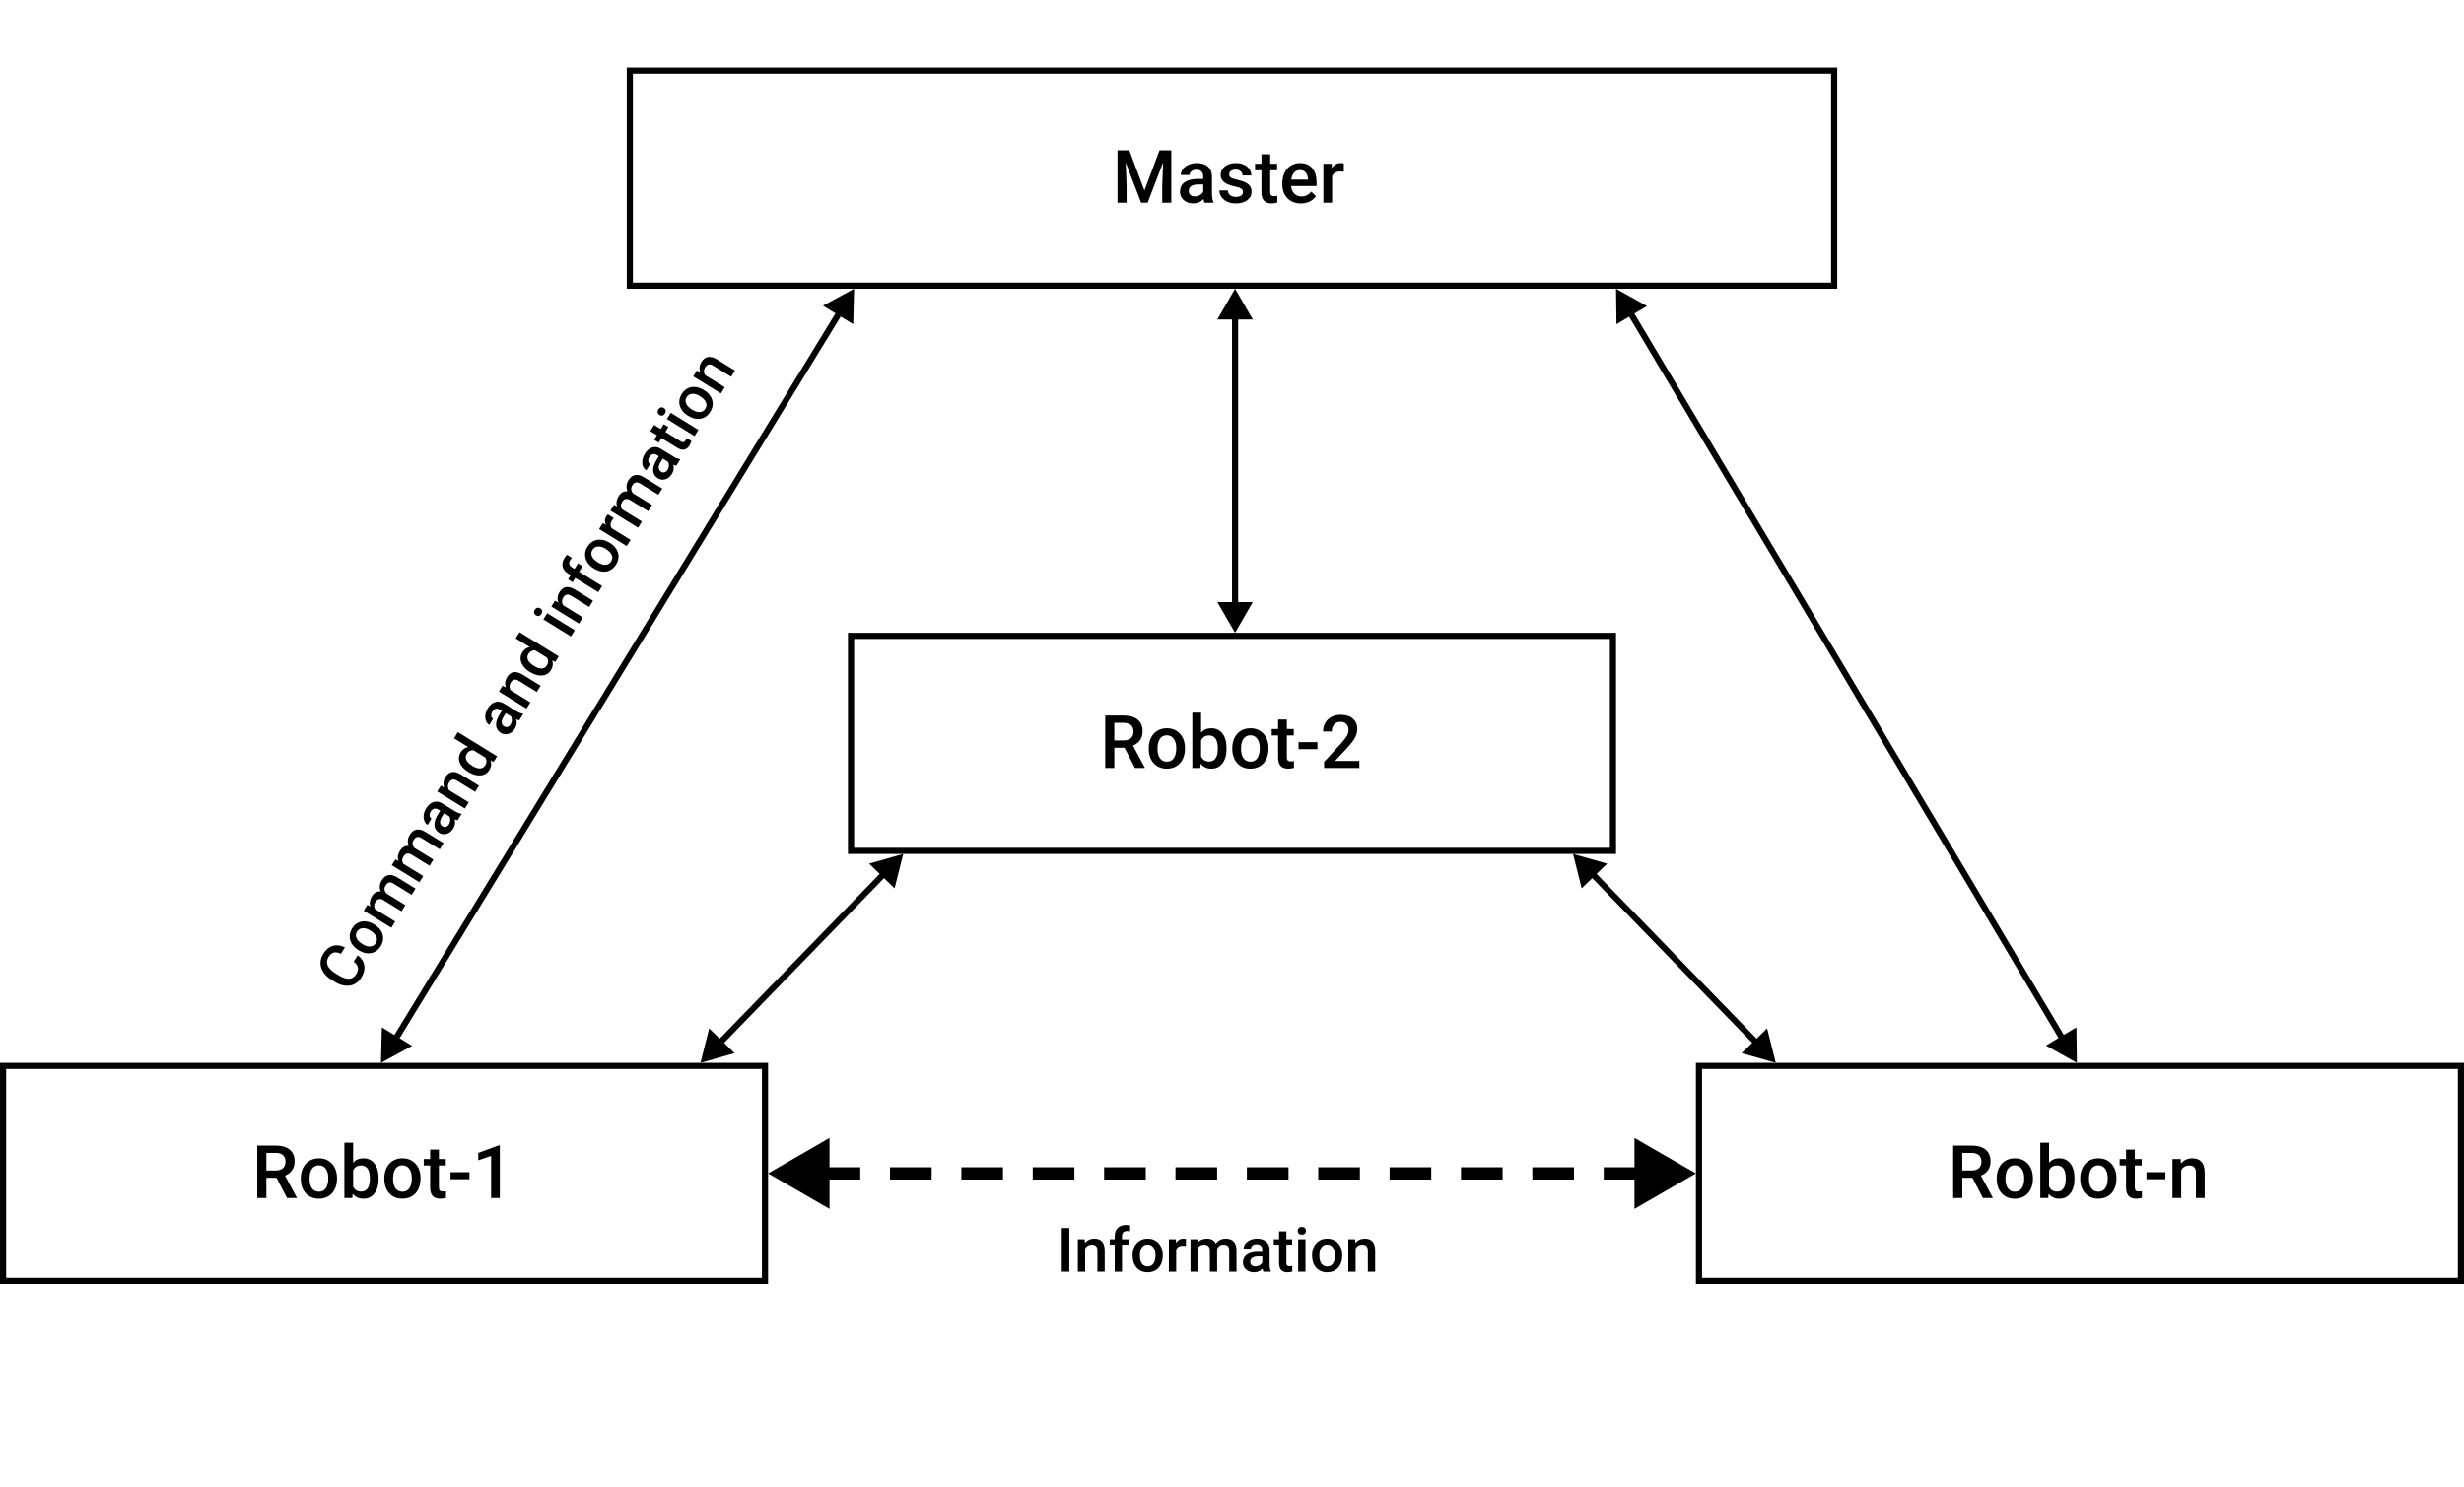 <svg width="401" height="242" viewBox="0 0 401 242" fill="none" xmlns="http://www.w3.org/2000/svg">
<path d="M183.789 24.469L186.25 31.008L188.705 24.469H190.621V33H189.145V30.188L189.291 26.426L186.771 33H185.711L183.197 26.432L183.344 30.188V33H181.867V24.469H183.789ZM196.029 33C195.967 32.879 195.912 32.682 195.865 32.408C195.412 32.881 194.857 33.117 194.201 33.117C193.564 33.117 193.045 32.935 192.643 32.572C192.24 32.209 192.039 31.76 192.039 31.225C192.039 30.549 192.289 30.031 192.789 29.672C193.293 29.309 194.012 29.127 194.945 29.127H195.818V28.711C195.818 28.383 195.727 28.121 195.543 27.926C195.359 27.727 195.08 27.627 194.705 27.627C194.381 27.627 194.115 27.709 193.908 27.873C193.701 28.033 193.598 28.238 193.598 28.488H192.174C192.174 28.141 192.289 27.816 192.52 27.516C192.75 27.211 193.062 26.973 193.457 26.801C193.855 26.629 194.299 26.543 194.787 26.543C195.529 26.543 196.121 26.73 196.562 27.105C197.004 27.477 197.23 28 197.242 28.676V31.535C197.242 32.105 197.322 32.56 197.482 32.9V33H196.029ZM194.465 31.975C194.746 31.975 195.01 31.906 195.256 31.77C195.506 31.633 195.693 31.449 195.818 31.219V30.023H195.051C194.523 30.023 194.127 30.115 193.861 30.299C193.596 30.482 193.463 30.742 193.463 31.078C193.463 31.352 193.553 31.57 193.732 31.734C193.916 31.895 194.16 31.975 194.465 31.975ZM202.287 31.277C202.287 31.023 202.182 30.83 201.971 30.697C201.764 30.564 201.418 30.447 200.934 30.346C200.449 30.244 200.045 30.115 199.721 29.959C199.01 29.615 198.654 29.117 198.654 28.465C198.654 27.918 198.885 27.461 199.346 27.094C199.807 26.727 200.393 26.543 201.104 26.543C201.861 26.543 202.473 26.73 202.938 27.105C203.406 27.48 203.641 27.967 203.641 28.564H202.217C202.217 28.291 202.115 28.064 201.912 27.885C201.709 27.701 201.439 27.609 201.104 27.609C200.791 27.609 200.535 27.682 200.336 27.826C200.141 27.971 200.043 28.164 200.043 28.406C200.043 28.625 200.135 28.795 200.318 28.916C200.502 29.037 200.873 29.16 201.432 29.285C201.99 29.406 202.428 29.553 202.744 29.725C203.064 29.893 203.301 30.096 203.453 30.334C203.609 30.572 203.688 30.861 203.688 31.201C203.688 31.771 203.451 32.234 202.979 32.59C202.506 32.941 201.887 33.117 201.121 33.117C200.602 33.117 200.139 33.023 199.732 32.836C199.326 32.648 199.01 32.391 198.783 32.062C198.557 31.734 198.443 31.381 198.443 31.002H199.826C199.846 31.338 199.973 31.598 200.207 31.781C200.441 31.961 200.752 32.051 201.139 32.051C201.514 32.051 201.799 31.98 201.994 31.84C202.189 31.695 202.287 31.508 202.287 31.277ZM206.717 25.119V26.66H207.836V27.715H206.717V31.254C206.717 31.496 206.764 31.672 206.857 31.781C206.955 31.887 207.127 31.939 207.373 31.939C207.537 31.939 207.703 31.92 207.871 31.881V32.982C207.547 33.072 207.234 33.117 206.934 33.117C205.84 33.117 205.293 32.514 205.293 31.307V27.715H204.25V26.66H205.293V25.119H206.717ZM211.721 33.117C210.818 33.117 210.086 32.834 209.523 32.268C208.965 31.697 208.686 30.939 208.686 29.994V29.818C208.686 29.186 208.807 28.621 209.049 28.125C209.295 27.625 209.639 27.236 210.08 26.959C210.521 26.682 211.014 26.543 211.557 26.543C212.42 26.543 213.086 26.818 213.555 27.369C214.027 27.92 214.264 28.699 214.264 29.707V30.281H210.121C210.164 30.805 210.338 31.219 210.643 31.523C210.951 31.828 211.338 31.98 211.803 31.98C212.455 31.98 212.986 31.717 213.396 31.189L214.164 31.922C213.91 32.301 213.57 32.596 213.145 32.807C212.723 33.014 212.248 33.117 211.721 33.117ZM211.551 27.686C211.16 27.686 210.844 27.822 210.602 28.096C210.363 28.369 210.211 28.75 210.145 29.238H212.857V29.133C212.826 28.656 212.699 28.297 212.477 28.055C212.254 27.809 211.945 27.686 211.551 27.686ZM218.693 27.961C218.506 27.93 218.312 27.914 218.113 27.914C217.461 27.914 217.021 28.164 216.795 28.664V33H215.371V26.66H216.73L216.766 27.369C217.109 26.818 217.586 26.543 218.195 26.543C218.398 26.543 218.566 26.57 218.699 26.625L218.693 27.961Z" fill="black"/>
<rect x="102.5" y="11.5" width="196" height="35" stroke="black"/>
<rect x="0.5" y="173.5" width="124" height="35" stroke="black"/>
<path d="M45.002 191.713H43.35V195H41.867V186.469H44.867C45.852 186.469 46.611 186.689 47.147 187.131C47.682 187.572 47.949 188.211 47.949 189.047C47.949 189.617 47.81 190.096 47.533 190.482C47.26 190.865 46.877 191.16 46.385 191.367L48.301 194.924V195H46.713L45.002 191.713ZM43.35 190.523H44.873C45.373 190.523 45.764 190.398 46.045 190.148C46.326 189.895 46.467 189.549 46.467 189.111C46.467 188.654 46.336 188.301 46.074 188.051C45.816 187.801 45.43 187.672 44.914 187.664H43.35V190.523ZM48.951 191.771C48.951 191.15 49.074 190.592 49.32 190.096C49.566 189.596 49.912 189.213 50.357 188.947C50.803 188.678 51.315 188.543 51.893 188.543C52.748 188.543 53.441 188.818 53.973 189.369C54.508 189.92 54.797 190.65 54.84 191.561L54.846 191.895C54.846 192.52 54.725 193.078 54.482 193.57C54.244 194.062 53.9 194.443 53.451 194.713C53.006 194.982 52.49 195.117 51.904 195.117C51.01 195.117 50.293 194.82 49.754 194.227C49.219 193.629 48.951 192.834 48.951 191.842V191.771ZM50.375 191.895C50.375 192.547 50.51 193.059 50.779 193.43C51.049 193.797 51.424 193.98 51.904 193.98C52.385 193.98 52.758 193.793 53.023 193.418C53.293 193.043 53.428 192.494 53.428 191.771C53.428 191.131 53.289 190.623 53.012 190.248C52.738 189.873 52.365 189.686 51.893 189.686C51.428 189.686 51.059 189.871 50.785 190.242C50.512 190.609 50.375 191.16 50.375 191.895ZM61.613 191.895C61.613 192.879 61.393 193.662 60.951 194.244C60.514 194.826 59.91 195.117 59.141 195.117C58.398 195.117 57.82 194.85 57.406 194.314L57.336 195H56.047V186H57.471V189.27C57.881 188.785 58.434 188.543 59.129 188.543C59.902 188.543 60.51 188.83 60.951 189.404C61.393 189.979 61.613 190.781 61.613 191.812V191.895ZM60.19 191.771C60.19 191.084 60.068 190.568 59.826 190.225C59.584 189.881 59.232 189.709 58.772 189.709C58.154 189.709 57.721 189.979 57.471 190.518V193.131C57.725 193.682 58.162 193.957 58.783 193.957C59.228 193.957 59.572 193.791 59.815 193.459C60.057 193.127 60.182 192.625 60.19 191.953V191.771ZM62.545 191.771C62.545 191.15 62.668 190.592 62.914 190.096C63.16 189.596 63.506 189.213 63.951 188.947C64.397 188.678 64.908 188.543 65.486 188.543C66.342 188.543 67.035 188.818 67.566 189.369C68.102 189.92 68.391 190.65 68.434 191.561L68.439 191.895C68.439 192.52 68.318 193.078 68.076 193.57C67.838 194.062 67.494 194.443 67.045 194.713C66.6 194.982 66.084 195.117 65.498 195.117C64.603 195.117 63.887 194.82 63.348 194.227C62.812 193.629 62.545 192.834 62.545 191.842V191.771ZM63.969 191.895C63.969 192.547 64.103 193.059 64.373 193.43C64.643 193.797 65.018 193.98 65.498 193.98C65.978 193.98 66.352 193.793 66.617 193.418C66.887 193.043 67.022 192.494 67.022 191.771C67.022 191.131 66.883 190.623 66.606 190.248C66.332 189.873 65.959 189.686 65.486 189.686C65.022 189.686 64.652 189.871 64.379 190.242C64.106 190.609 63.969 191.16 63.969 191.895ZM71.428 187.119V188.66H72.547V189.715H71.428V193.254C71.428 193.496 71.475 193.672 71.568 193.781C71.666 193.887 71.838 193.939 72.084 193.939C72.248 193.939 72.414 193.92 72.582 193.881V194.982C72.258 195.072 71.945 195.117 71.644 195.117C70.551 195.117 70.004 194.514 70.004 193.307V189.715H68.961V188.66H70.004V187.119H71.428ZM76.402 191.947H73.326V190.799H76.402V191.947ZM81.342 195H79.924V188.15L77.832 188.865V187.664L81.16 186.439H81.342V195Z" fill="black"/>
<rect x="138.5" y="103.5" width="124" height="35" stroke="black"/>
<path d="M183.002 121.713H181.35V125H179.867V116.469H182.867C183.852 116.469 184.611 116.689 185.146 117.131C185.682 117.572 185.949 118.211 185.949 119.047C185.949 119.617 185.811 120.096 185.533 120.482C185.26 120.865 184.877 121.16 184.385 121.367L186.301 124.924V125H184.713L183.002 121.713ZM181.35 120.523H182.873C183.373 120.523 183.764 120.398 184.045 120.148C184.326 119.895 184.467 119.549 184.467 119.111C184.467 118.654 184.336 118.301 184.074 118.051C183.816 117.801 183.43 117.672 182.914 117.664H181.35V120.523ZM186.951 121.771C186.951 121.15 187.074 120.592 187.32 120.096C187.566 119.596 187.912 119.213 188.357 118.947C188.803 118.678 189.314 118.543 189.893 118.543C190.748 118.543 191.441 118.818 191.973 119.369C192.508 119.92 192.797 120.65 192.84 121.561L192.846 121.895C192.846 122.52 192.725 123.078 192.482 123.57C192.244 124.062 191.9 124.443 191.451 124.713C191.006 124.982 190.49 125.117 189.904 125.117C189.01 125.117 188.293 124.82 187.754 124.227C187.219 123.629 186.951 122.834 186.951 121.842V121.771ZM188.375 121.895C188.375 122.547 188.51 123.059 188.779 123.43C189.049 123.797 189.424 123.98 189.904 123.98C190.385 123.98 190.758 123.793 191.023 123.418C191.293 123.043 191.428 122.494 191.428 121.771C191.428 121.131 191.289 120.623 191.012 120.248C190.738 119.873 190.365 119.686 189.893 119.686C189.428 119.686 189.059 119.871 188.785 120.242C188.512 120.609 188.375 121.16 188.375 121.895ZM199.613 121.895C199.613 122.879 199.393 123.662 198.951 124.244C198.514 124.826 197.91 125.117 197.141 125.117C196.398 125.117 195.82 124.85 195.406 124.314L195.336 125H194.047V116H195.471V119.27C195.881 118.785 196.434 118.543 197.129 118.543C197.902 118.543 198.51 118.83 198.951 119.404C199.393 119.979 199.613 120.781 199.613 121.812V121.895ZM198.189 121.771C198.189 121.084 198.068 120.568 197.826 120.225C197.584 119.881 197.232 119.709 196.771 119.709C196.154 119.709 195.721 119.979 195.471 120.518V123.131C195.725 123.682 196.162 123.957 196.783 123.957C197.229 123.957 197.572 123.791 197.814 123.459C198.057 123.127 198.182 122.625 198.189 121.953V121.771ZM200.545 121.771C200.545 121.15 200.668 120.592 200.914 120.096C201.16 119.596 201.506 119.213 201.951 118.947C202.396 118.678 202.908 118.543 203.486 118.543C204.342 118.543 205.035 118.818 205.566 119.369C206.102 119.92 206.391 120.65 206.434 121.561L206.439 121.895C206.439 122.52 206.318 123.078 206.076 123.57C205.838 124.062 205.494 124.443 205.045 124.713C204.6 124.982 204.084 125.117 203.498 125.117C202.604 125.117 201.887 124.82 201.348 124.227C200.812 123.629 200.545 122.834 200.545 121.842V121.771ZM201.969 121.895C201.969 122.547 202.104 123.059 202.373 123.43C202.643 123.797 203.018 123.98 203.498 123.98C203.979 123.98 204.352 123.793 204.617 123.418C204.887 123.043 205.021 122.494 205.021 121.771C205.021 121.131 204.883 120.623 204.605 120.248C204.332 119.873 203.959 119.686 203.486 119.686C203.021 119.686 202.652 119.871 202.379 120.242C202.105 120.609 201.969 121.16 201.969 121.895ZM209.428 117.119V118.66H210.547V119.715H209.428V123.254C209.428 123.496 209.475 123.672 209.568 123.781C209.666 123.887 209.838 123.939 210.084 123.939C210.248 123.939 210.414 123.92 210.582 123.881V124.982C210.258 125.072 209.945 125.117 209.645 125.117C208.551 125.117 208.004 124.514 208.004 123.307V119.715H206.961V118.66H208.004V117.119H209.428ZM214.402 121.947H211.326V120.799H214.402V121.947ZM221.223 125H215.486V124.021L218.328 120.922C218.738 120.465 219.029 120.084 219.201 119.779C219.377 119.471 219.465 119.162 219.465 118.854C219.465 118.447 219.35 118.119 219.119 117.869C218.893 117.619 218.586 117.494 218.199 117.494C217.738 117.494 217.381 117.635 217.127 117.916C216.873 118.197 216.746 118.582 216.746 119.07H215.322C215.322 118.551 215.439 118.084 215.674 117.67C215.912 117.252 216.25 116.928 216.688 116.697C217.129 116.467 217.637 116.352 218.211 116.352C219.039 116.352 219.691 116.561 220.168 116.979C220.648 117.393 220.889 117.967 220.889 118.701C220.889 119.127 220.768 119.574 220.525 120.043C220.287 120.508 219.895 121.037 219.348 121.631L217.262 123.863H221.223V125Z" fill="black"/>
<rect x="276.5" y="173.5" width="124" height="35" stroke="black"/>
<path d="M321.002 191.713H319.35V195H317.867V186.469H320.867C321.852 186.469 322.611 186.689 323.146 187.131C323.682 187.572 323.949 188.211 323.949 189.047C323.949 189.617 323.811 190.096 323.533 190.482C323.26 190.865 322.877 191.16 322.385 191.367L324.301 194.924V195H322.713L321.002 191.713ZM319.35 190.523H320.873C321.373 190.523 321.764 190.398 322.045 190.148C322.326 189.895 322.467 189.549 322.467 189.111C322.467 188.654 322.336 188.301 322.074 188.051C321.816 187.801 321.43 187.672 320.914 187.664H319.35V190.523ZM324.951 191.771C324.951 191.15 325.074 190.592 325.32 190.096C325.566 189.596 325.912 189.213 326.357 188.947C326.803 188.678 327.314 188.543 327.893 188.543C328.748 188.543 329.441 188.818 329.973 189.369C330.508 189.92 330.797 190.65 330.84 191.561L330.846 191.895C330.846 192.52 330.725 193.078 330.482 193.57C330.244 194.062 329.9 194.443 329.451 194.713C329.006 194.982 328.49 195.117 327.904 195.117C327.01 195.117 326.293 194.82 325.754 194.227C325.219 193.629 324.951 192.834 324.951 191.842V191.771ZM326.375 191.895C326.375 192.547 326.51 193.059 326.779 193.43C327.049 193.797 327.424 193.98 327.904 193.98C328.385 193.98 328.758 193.793 329.023 193.418C329.293 193.043 329.428 192.494 329.428 191.771C329.428 191.131 329.289 190.623 329.012 190.248C328.738 189.873 328.365 189.686 327.893 189.686C327.428 189.686 327.059 189.871 326.785 190.242C326.512 190.609 326.375 191.16 326.375 191.895ZM337.613 191.895C337.613 192.879 337.393 193.662 336.951 194.244C336.514 194.826 335.91 195.117 335.141 195.117C334.398 195.117 333.82 194.85 333.406 194.314L333.336 195H332.047V186H333.471V189.27C333.881 188.785 334.434 188.543 335.129 188.543C335.902 188.543 336.51 188.83 336.951 189.404C337.393 189.979 337.613 190.781 337.613 191.812V191.895ZM336.189 191.771C336.189 191.084 336.068 190.568 335.826 190.225C335.584 189.881 335.232 189.709 334.771 189.709C334.154 189.709 333.721 189.979 333.471 190.518V193.131C333.725 193.682 334.162 193.957 334.783 193.957C335.229 193.957 335.572 193.791 335.814 193.459C336.057 193.127 336.182 192.625 336.189 191.953V191.771ZM338.545 191.771C338.545 191.15 338.668 190.592 338.914 190.096C339.16 189.596 339.506 189.213 339.951 188.947C340.396 188.678 340.908 188.543 341.486 188.543C342.342 188.543 343.035 188.818 343.566 189.369C344.102 189.92 344.391 190.65 344.434 191.561L344.439 191.895C344.439 192.52 344.318 193.078 344.076 193.57C343.838 194.062 343.494 194.443 343.045 194.713C342.6 194.982 342.084 195.117 341.498 195.117C340.604 195.117 339.887 194.82 339.348 194.227C338.812 193.629 338.545 192.834 338.545 191.842V191.771ZM339.969 191.895C339.969 192.547 340.104 193.059 340.373 193.43C340.643 193.797 341.018 193.98 341.498 193.98C341.979 193.98 342.352 193.793 342.617 193.418C342.887 193.043 343.021 192.494 343.021 191.771C343.021 191.131 342.883 190.623 342.605 190.248C342.332 189.873 341.959 189.686 341.486 189.686C341.021 189.686 340.652 189.871 340.379 190.242C340.105 190.609 339.969 191.16 339.969 191.895ZM347.428 187.119V188.66H348.547V189.715H347.428V193.254C347.428 193.496 347.475 193.672 347.568 193.781C347.666 193.887 347.838 193.939 348.084 193.939C348.248 193.939 348.414 193.92 348.582 193.881V194.982C348.258 195.072 347.945 195.117 347.645 195.117C346.551 195.117 346.004 194.514 346.004 193.307V189.715H344.961V188.66H346.004V187.119H347.428ZM352.402 191.947H349.326V190.799H352.402V191.947ZM354.898 188.66L354.939 189.393C355.408 188.826 356.023 188.543 356.785 188.543C358.105 188.543 358.777 189.299 358.801 190.811V195H357.377V190.893C357.377 190.49 357.289 190.193 357.113 190.002C356.941 189.807 356.658 189.709 356.264 189.709C355.689 189.709 355.262 189.969 354.98 190.488V195H353.557V188.66H354.898Z" fill="black"/>
<path d="M139 47L133.93 49.761L138.856 52.772L139 47ZM62 173L67.07 170.239L62.144 167.228L62 173ZM136.227 50.579L63.92 168.9L64.773 169.421L137.08 51.1L136.227 50.579Z" fill="black"/>
<path d="M263 47L263.077 52.773L268.038 49.82L263 47ZM338 173L337.923 167.227L332.962 170.18L338 173ZM264.872 51.123L335.269 169.389L336.128 168.877L265.731 50.611L264.872 51.123Z" fill="black"/>
<path d="M201 47L198.113 52H203.887L201 47ZM201 103L203.887 98H198.113L201 103ZM200.5 51.5L200.5 98.5H201.5L201.5 51.5H200.5Z" fill="black"/>
<path d="M147 139L141.446 140.577L145.589 144.598L147 139ZM114 173L119.554 171.423L115.411 167.402L114 173ZM143.507 141.881L116.775 169.423L117.493 170.119L144.225 142.577L143.507 141.881Z" fill="black"/>
<path d="M276 191L271 188.113V193.887L276 191ZM125 191L130 193.887V188.113L125 191ZM267.772 190.5H260.997V191.5H267.772V190.5ZM256.157 190.5H249.381V191.5H256.157V190.5ZM244.542 190.5H237.766V191.5H244.542V190.5ZM232.926 190.5H226.151V191.5H232.926V190.5ZM221.311 190.5H214.535V191.5H221.311V190.5ZM209.696 190.5H202.92V191.5H209.696V190.5ZM198.08 190.5H191.304V191.5H198.08V190.5ZM186.465 190.5H179.689V191.5H186.465V190.5ZM174.849 190.5H168.074V191.5H174.849V190.5ZM163.234 190.5L156.458 190.5V191.5L163.234 191.5V190.5ZM151.619 190.5H144.843V191.5H151.619V190.5ZM140.003 190.5H133.228V191.5H140.003V190.5ZM276 191L266 185.226V196.774L276 191ZM125 191L135 196.774V185.226L125 191ZM267.772 190H260.997V192H267.772V190ZM256.157 190H249.381V192H256.157V190ZM244.542 190H237.766V192H244.542V190ZM232.926 190H226.151V192H232.926V190ZM221.311 190H214.535V192H221.311V190ZM209.696 190H202.92V192H209.696V190ZM198.08 190H191.304V192H198.08V190ZM186.465 190H179.689V192H186.465V190ZM174.849 190H168.074V192H174.849V190ZM163.234 190L156.458 190V192L163.234 192V190ZM151.619 190H144.843V192H151.619V190ZM140.003 190H133.228V192H140.003V190Z" fill="black"/>
<path d="M256 139L257.411 144.598L261.554 140.577L256 139ZM289 173L287.589 167.402L283.446 171.423L289 173ZM258.775 142.577L285.507 170.119L286.225 169.423L259.493 141.881L258.775 142.577Z" fill="black"/>
<path d="M58.214 155.488C58.822 155.947 59.179 156.496 59.286 157.135C59.39 157.773 59.229 158.437 58.803 159.127C58.506 159.609 58.13 159.964 57.676 160.193C57.22 160.417 56.721 160.498 56.176 160.438C55.632 160.378 55.079 160.18 54.517 159.845L53.952 159.497C53.381 159.145 52.94 158.734 52.63 158.263C52.32 157.793 52.163 157.296 52.16 156.774C52.158 156.249 52.311 155.739 52.617 155.243C53.028 154.575 53.541 154.15 54.155 153.966C54.769 153.783 55.428 153.862 56.131 154.204L55.486 155.251C55.02 155.033 54.628 154.967 54.31 155.054C53.992 155.137 53.711 155.375 53.468 155.768C53.187 156.226 53.137 156.681 53.32 157.134C53.503 157.583 53.915 158.009 54.557 158.413L55.093 158.744C55.747 159.147 56.318 159.338 56.805 159.317C57.293 159.293 57.677 159.056 57.956 158.604C58.21 158.191 58.309 157.824 58.251 157.501C58.194 157.179 57.966 156.857 57.568 156.535L58.214 155.488ZM58.298 154.634C57.858 154.362 57.516 154.03 57.271 153.639C57.024 153.246 56.904 152.833 56.91 152.401C56.914 151.967 57.042 151.545 57.295 151.135C57.669 150.528 58.168 150.157 58.791 150.021C59.415 149.882 60.06 149.997 60.724 150.364L60.964 150.506C61.407 150.78 61.751 151.11 61.994 151.497C62.239 151.881 62.358 152.292 62.353 152.728C62.349 153.162 62.22 153.587 61.963 154.002C61.572 154.637 61.048 155.015 60.391 155.138C59.733 155.256 59.052 155.098 58.348 154.664L58.298 154.634ZM59.008 153.677C59.471 153.963 59.893 154.091 60.274 154.062C60.653 154.032 60.947 153.846 61.157 153.505C61.367 153.164 61.397 152.818 61.248 152.465C61.099 152.11 60.769 151.774 60.256 151.458C59.802 151.178 59.381 151.054 58.994 151.087C58.608 151.117 58.312 151.3 58.105 151.635C57.902 151.965 57.872 152.308 58.016 152.664C58.157 153.018 58.488 153.356 59.008 153.677ZM59.782 147.288L60.27 147.548C60.096 147.005 60.178 146.459 60.516 145.911C60.887 145.309 61.371 145.04 61.967 145.102C61.709 144.491 61.763 143.889 62.128 143.296C62.434 142.801 62.798 142.517 63.221 142.445C63.646 142.37 64.127 142.495 64.666 142.819L67.621 144.641L66.998 145.651L64.072 143.847C63.787 143.671 63.539 143.604 63.329 143.647C63.119 143.69 62.925 143.855 62.748 144.143C62.606 144.373 62.552 144.6 62.586 144.824C62.619 145.043 62.718 145.243 62.881 145.424L65.968 147.322L65.345 148.332L62.386 146.507C61.848 146.195 61.417 146.302 61.092 146.828C60.843 147.233 60.831 147.621 61.056 147.993L64.315 150.003L63.692 151.013L59.195 148.24L59.782 147.288ZM64.349 139.881L64.836 140.142C64.663 139.599 64.745 139.053 65.083 138.504C65.454 137.903 65.938 137.633 66.534 137.695C66.276 137.085 66.329 136.483 66.695 135.89C67.001 135.394 67.365 135.11 67.788 135.038C68.213 134.964 68.694 135.088 69.233 135.413L72.188 137.235L71.565 138.245L68.639 136.44C68.353 136.264 68.106 136.198 67.896 136.24C67.686 136.283 67.492 136.449 67.315 136.737C67.173 136.967 67.119 137.194 67.153 137.417C67.186 137.637 67.284 137.837 67.448 138.018L70.535 139.915L69.912 140.925L66.953 139.101C66.415 138.788 65.984 138.895 65.659 139.422C65.41 139.826 65.398 140.215 65.623 140.587L68.882 142.596L68.259 143.606L63.762 140.833L64.349 139.881ZM74.484 133.511C74.371 133.502 74.207 133.455 73.992 133.368C74.129 133.896 74.054 134.393 73.767 134.859C73.489 135.31 73.133 135.599 72.699 135.726C72.266 135.852 71.859 135.799 71.479 135.565C71 135.269 70.742 134.865 70.706 134.353C70.669 133.837 70.854 133.248 71.262 132.586L71.644 131.966L71.349 131.784C71.117 131.641 70.891 131.592 70.672 131.636C70.45 131.679 70.257 131.834 70.093 132.1C69.952 132.33 69.894 132.554 69.919 132.773C69.942 132.99 70.043 133.153 70.22 133.262L69.597 134.272C69.351 134.12 69.171 133.897 69.058 133.602C68.943 133.305 68.911 132.979 68.962 132.624C69.014 132.266 69.147 131.914 69.36 131.568C69.685 131.041 70.077 130.703 70.536 130.554C70.992 130.404 71.463 130.472 71.947 130.759L73.975 132.01C74.38 132.259 74.738 132.401 75.049 132.436L75.119 132.48L74.484 133.511ZM73.072 134.172C73.195 133.972 73.262 133.755 73.273 133.521C73.285 133.284 73.237 133.071 73.128 132.881L72.28 132.358L71.945 132.903C71.714 133.277 71.606 133.598 71.62 133.867C71.634 134.136 71.76 134.344 71.998 134.491C72.192 134.61 72.386 134.642 72.582 134.586C72.775 134.526 72.939 134.388 73.072 134.172ZM71.747 127.882L72.285 128.174C72.088 127.593 72.156 127.033 72.49 126.493C73.067 125.556 73.897 125.41 74.98 126.055L77.951 127.887L77.329 128.897L74.415 127.101C74.13 126.925 73.881 126.857 73.668 126.898C73.454 126.935 73.261 127.093 73.088 127.373C72.837 127.78 72.835 128.197 73.08 128.624L76.28 130.597L75.658 131.607L71.16 128.834L71.747 127.882ZM76.19 125.637C75.497 125.21 75.04 124.706 74.82 124.127C74.597 123.546 74.653 122.985 74.986 122.445C75.279 121.968 75.683 121.686 76.197 121.597L73.894 120.177L74.517 119.167L80.901 123.104L80.337 124.018L79.841 123.781C80.02 124.308 79.955 124.824 79.644 125.328C79.319 125.855 78.844 126.151 78.219 126.217C77.595 126.279 76.918 126.086 76.19 125.637ZM76.9 124.681C77.357 124.962 77.768 125.096 78.133 125.08C78.498 125.06 78.78 124.888 78.98 124.563C79.234 124.151 79.236 123.735 78.986 123.316L77.066 122.132C76.591 122.096 76.226 122.284 75.972 122.697C75.77 123.024 75.745 123.356 75.896 123.694C76.044 124.031 76.379 124.359 76.9 124.681ZM84.514 117.243C84.401 117.235 84.237 117.187 84.023 117.101C84.16 117.629 84.085 118.126 83.798 118.591C83.519 119.043 83.163 119.332 82.73 119.458C82.296 119.585 81.889 119.531 81.51 119.297C81.031 119.002 80.773 118.598 80.737 118.086C80.699 117.57 80.885 116.98 81.293 116.318L81.675 115.699L81.38 115.517C81.147 115.373 80.921 115.324 80.703 115.369C80.481 115.412 80.288 115.567 80.124 115.833C79.982 116.063 79.924 116.287 79.95 116.505C79.973 116.722 80.073 116.885 80.251 116.995L79.628 118.005C79.381 117.853 79.202 117.629 79.089 117.334C78.974 117.037 78.942 116.711 78.992 116.356C79.044 115.999 79.177 115.647 79.391 115.3C79.716 114.774 80.108 114.436 80.567 114.287C81.023 114.136 81.493 114.204 81.978 114.492L84.006 115.742C84.41 115.992 84.768 116.134 85.079 116.169L85.15 116.213L84.514 117.243ZM83.103 117.904C83.226 117.705 83.293 117.488 83.303 117.254C83.316 117.017 83.267 116.803 83.159 116.614L82.311 116.091L81.975 116.635C81.745 117.01 81.636 117.331 81.65 117.6C81.664 117.868 81.79 118.076 82.029 118.223C82.223 118.343 82.417 118.375 82.612 118.319C82.806 118.259 82.97 118.121 83.103 117.904ZM81.778 111.615L82.316 111.906C82.119 111.326 82.187 110.766 82.52 110.225C83.098 109.289 83.928 109.143 85.01 109.788L87.982 111.62L87.359 112.63L84.446 110.833C84.16 110.657 83.911 110.59 83.698 110.631C83.485 110.667 83.292 110.826 83.119 111.105C82.868 111.513 82.865 111.93 83.111 112.356L86.311 114.33L85.688 115.34L81.191 112.567L81.778 111.615ZM86.22 109.369C85.528 108.942 85.071 108.439 84.851 107.859C84.628 107.278 84.683 106.718 85.016 106.177C85.31 105.701 85.714 105.418 86.228 105.329L83.925 103.91L84.548 102.9L90.932 106.836L90.368 107.75L89.872 107.513C90.051 108.041 89.985 108.557 89.674 109.061C89.35 109.588 88.875 109.884 88.249 109.949C87.625 110.012 86.949 109.819 86.22 109.369ZM86.93 108.413C87.388 108.695 87.799 108.828 88.164 108.812C88.528 108.792 88.811 108.62 89.01 108.296C89.265 107.883 89.267 107.467 89.016 107.049L87.096 105.865C86.621 105.829 86.257 106.017 86.002 106.43C85.801 106.757 85.775 107.089 85.927 107.427C86.075 107.763 86.409 108.092 86.93 108.413ZM93.551 102.588L92.928 103.598L88.431 100.826L89.054 99.816L93.551 102.588ZM87.225 100.168C87.07 100.072 86.971 99.944 86.928 99.784C86.887 99.621 86.923 99.448 87.035 99.265C87.148 99.082 87.287 98.973 87.451 98.936C87.615 98.9 87.774 98.929 87.929 99.025C88.082 99.119 88.178 99.247 88.219 99.41C88.258 99.571 88.221 99.743 88.108 99.926C87.995 100.109 87.858 100.22 87.697 100.258C87.534 100.292 87.377 100.262 87.225 100.168ZM90.312 97.775L90.85 98.066C90.653 97.486 90.721 96.926 91.054 96.385C91.632 95.449 92.462 95.303 93.544 95.947L96.516 97.78L95.893 98.79L92.98 96.993C92.694 96.817 92.445 96.75 92.233 96.791C92.019 96.827 91.826 96.985 91.653 97.265C91.402 97.672 91.399 98.09 91.645 98.516L94.845 100.49L94.222 101.5L89.725 98.727L90.312 97.775ZM97.372 96.391L93.623 94.08L93.2 94.766L92.452 94.304L92.875 93.619L92.463 93.365C91.965 93.057 91.665 92.681 91.564 92.237C91.463 91.792 91.567 91.321 91.874 90.822C91.984 90.645 92.125 90.472 92.298 90.303L93.072 90.815C92.982 90.912 92.891 91.034 92.8 91.181C92.503 91.663 92.603 92.057 93.099 92.363L93.498 92.609L94.061 91.694L94.809 92.156L94.246 93.07L97.995 95.382L97.372 96.391ZM96.607 92.507C96.166 92.235 95.824 91.903 95.579 91.512C95.332 91.118 95.212 90.706 95.218 90.274C95.222 89.84 95.35 89.418 95.603 89.008C95.977 88.401 96.476 88.03 97.099 87.894C97.724 87.755 98.368 87.87 99.032 88.237L99.272 88.379C99.715 88.653 100.059 88.983 100.302 89.37C100.547 89.754 100.667 90.165 100.661 90.601C100.658 91.035 100.528 91.46 100.271 91.875C99.88 92.51 99.356 92.888 98.699 93.011C98.041 93.129 97.36 92.971 96.656 92.537L96.607 92.507ZM97.317 91.55C97.779 91.836 98.201 91.964 98.582 91.935C98.961 91.904 99.255 91.719 99.465 91.378C99.675 91.037 99.705 90.691 99.556 90.338C99.407 89.983 99.077 89.647 98.564 89.331C98.11 89.051 97.689 88.927 97.302 88.96C96.916 88.99 96.62 89.172 96.413 89.508C96.21 89.838 96.18 90.18 96.324 90.537C96.465 90.891 96.796 91.229 97.317 91.55ZM99.879 84.325C99.775 84.444 99.679 84.575 99.592 84.716C99.307 85.179 99.292 85.6 99.547 85.979L102.623 87.876L102 88.885L97.503 86.112L98.098 85.148L98.616 85.433C98.376 84.949 98.389 84.49 98.655 84.058C98.744 83.914 98.837 83.807 98.934 83.736L99.879 84.325ZM99.935 82.168L100.423 82.429C100.249 81.886 100.331 81.34 100.67 80.791C101.04 80.19 101.524 79.92 102.121 79.982C101.862 79.372 101.916 78.77 102.282 78.177C102.587 77.681 102.952 77.397 103.375 77.325C103.799 77.25 104.281 77.375 104.819 77.699L107.774 79.522L107.151 80.531L104.225 78.727C103.94 78.551 103.692 78.485 103.482 78.527C103.273 78.57 103.079 78.735 102.901 79.024C102.759 79.254 102.705 79.48 102.74 79.704C102.773 79.923 102.871 80.124 103.035 80.305L106.121 82.202L105.498 83.212L102.539 81.388C102.001 81.075 101.57 81.182 101.246 81.709C100.996 82.113 100.984 82.501 101.21 82.874L104.468 84.883L103.845 85.893L99.348 83.12L99.935 82.168ZM110.07 75.797C109.957 75.789 109.793 75.741 109.579 75.655C109.716 76.183 109.641 76.68 109.354 77.145C109.075 77.597 108.719 77.886 108.286 78.013C107.852 78.139 107.445 78.085 107.066 77.851C106.586 77.556 106.329 77.152 106.292 76.64C106.255 76.124 106.441 75.535 106.849 74.872L107.231 74.253L106.936 74.071C106.703 73.928 106.477 73.878 106.258 73.923C106.037 73.966 105.844 74.121 105.68 74.387C105.538 74.617 105.48 74.841 105.506 75.06C105.529 75.276 105.629 75.44 105.806 75.549L105.184 76.559C104.937 76.407 104.758 76.183 104.645 75.888C104.53 75.592 104.497 75.266 104.548 74.911C104.6 74.553 104.733 74.201 104.947 73.855C105.271 73.328 105.663 72.99 106.122 72.841C106.579 72.69 107.049 72.759 107.534 73.046L109.562 74.296C109.966 74.546 110.324 74.688 110.635 74.723L110.706 74.767L110.07 75.797ZM108.659 76.459C108.782 76.259 108.849 76.042 108.859 75.808C108.872 75.571 108.823 75.358 108.715 75.168L107.867 74.645L107.531 75.19C107.3 75.564 107.192 75.885 107.206 76.154C107.22 76.423 107.346 76.63 107.585 76.777C107.779 76.897 107.973 76.929 108.168 76.873C108.362 76.813 108.525 76.675 108.659 76.459ZM106.443 69.167L107.536 69.841L108.026 69.047L108.774 69.508L108.284 70.302L110.795 71.85C110.967 71.956 111.112 72 111.23 71.981C111.348 71.958 111.46 71.859 111.568 71.684C111.64 71.568 111.699 71.442 111.744 71.306L112.526 71.787C112.448 72.057 112.343 72.298 112.211 72.511C111.733 73.287 111.066 73.411 110.209 72.883L107.662 71.312L107.206 72.052L106.457 71.591L106.914 70.851L105.821 70.177L106.443 69.167ZM113.663 69.971L113.041 70.98L108.544 68.207L109.166 67.198L113.663 69.971ZM107.337 67.55C107.182 67.454 107.083 67.326 107.04 67.166C106.999 67.003 107.035 66.83 107.148 66.647C107.261 66.464 107.399 66.355 107.563 66.318C107.727 66.281 107.887 66.311 108.042 66.407C108.194 66.501 108.291 66.629 108.332 66.792C108.37 66.953 108.333 67.126 108.22 67.308C108.108 67.491 107.971 67.602 107.809 67.64C107.647 67.674 107.49 67.644 107.337 67.55ZM111.937 67.644C111.496 67.372 111.154 67.041 110.91 66.649C110.663 66.256 110.542 65.843 110.549 65.411C110.552 64.978 110.681 64.556 110.933 64.145C111.308 63.539 111.806 63.167 112.429 63.031C113.054 62.893 113.699 63.007 114.363 63.375L114.602 63.517C115.046 63.79 115.389 64.12 115.632 64.507C115.877 64.892 115.997 65.302 115.992 65.739C115.988 66.172 115.858 66.597 115.602 67.013C115.211 67.647 114.687 68.026 114.03 68.148C113.372 68.267 112.691 68.109 111.987 67.675L111.937 67.644ZM112.647 66.688C113.11 66.973 113.532 67.101 113.913 67.073C114.291 67.042 114.585 66.856 114.796 66.516C115.006 66.175 115.036 65.828 114.886 65.476C114.738 65.12 114.408 64.785 113.895 64.469C113.441 64.189 113.02 64.065 112.632 64.097C112.247 64.127 111.951 64.31 111.744 64.645C111.541 64.975 111.511 65.318 111.654 65.674C111.795 66.029 112.126 66.367 112.647 66.688ZM113.413 60.311L113.95 60.602C113.753 60.022 113.822 59.462 114.155 58.921C114.732 57.985 115.562 57.839 116.645 58.483L119.617 60.316L118.994 61.326L116.08 59.529C115.795 59.353 115.546 59.286 115.333 59.327C115.12 59.363 114.926 59.521 114.754 59.801C114.503 60.208 114.5 60.625 114.745 61.052L117.946 63.026L117.323 64.035L112.826 61.263L113.413 60.311Z" fill="black"/>
<path d="M174.026 207H172.796V199.891H174.026V207ZM176.531 201.717L176.565 202.327C176.956 201.855 177.469 201.619 178.104 201.619C179.204 201.619 179.764 202.249 179.783 203.509V207H178.597V203.577C178.597 203.242 178.523 202.994 178.377 202.835C178.234 202.672 177.998 202.591 177.669 202.591C177.19 202.591 176.834 202.807 176.6 203.24V207H175.413V201.717H176.531ZM181.414 207V202.596H180.608V201.717H181.414V201.233C181.414 200.647 181.577 200.195 181.902 199.876C182.228 199.557 182.684 199.397 183.27 199.397C183.478 199.397 183.699 199.427 183.934 199.485L183.904 200.413C183.774 200.387 183.623 200.374 183.45 200.374C182.884 200.374 182.601 200.665 182.601 201.248V201.717H183.675V202.596H182.601V207H181.414ZM184.319 204.31C184.319 203.792 184.422 203.326 184.627 202.913C184.832 202.496 185.12 202.177 185.491 201.956C185.862 201.731 186.289 201.619 186.771 201.619C187.483 201.619 188.061 201.849 188.504 202.308C188.95 202.767 189.191 203.375 189.227 204.134L189.231 204.412C189.231 204.933 189.131 205.398 188.929 205.809C188.73 206.219 188.444 206.536 188.069 206.761C187.698 206.985 187.269 207.098 186.78 207.098C186.035 207.098 185.438 206.85 184.988 206.355C184.542 205.857 184.319 205.195 184.319 204.368V204.31ZM185.506 204.412C185.506 204.956 185.618 205.382 185.843 205.691C186.067 205.997 186.38 206.15 186.78 206.15C187.181 206.15 187.492 205.994 187.713 205.682C187.938 205.369 188.05 204.912 188.05 204.31C188.05 203.776 187.934 203.353 187.703 203.04C187.475 202.728 187.164 202.571 186.771 202.571C186.383 202.571 186.076 202.726 185.848 203.035C185.62 203.341 185.506 203.8 185.506 204.412ZM193.001 202.801C192.845 202.775 192.684 202.762 192.518 202.762C191.974 202.762 191.608 202.97 191.419 203.387V207H190.232V201.717H191.365L191.395 202.308C191.681 201.849 192.078 201.619 192.586 201.619C192.755 201.619 192.895 201.642 193.006 201.688L193.001 202.801ZM194.866 201.717L194.9 202.269C195.271 201.836 195.779 201.619 196.424 201.619C197.13 201.619 197.614 201.889 197.874 202.43C198.258 201.889 198.799 201.619 199.495 201.619C200.078 201.619 200.511 201.78 200.794 202.103C201.08 202.425 201.227 202.9 201.233 203.528V207H200.047V203.562C200.047 203.227 199.974 202.981 199.827 202.825C199.681 202.669 199.438 202.591 199.1 202.591C198.829 202.591 198.608 202.664 198.436 202.811C198.266 202.954 198.147 203.143 198.079 203.377L198.084 207H196.897V203.523C196.881 202.902 196.564 202.591 195.945 202.591C195.47 202.591 195.133 202.785 194.935 203.172V207H193.748V201.717H194.866ZM205.608 207C205.556 206.899 205.511 206.735 205.472 206.507C205.094 206.901 204.632 207.098 204.085 207.098C203.554 207.098 203.121 206.946 202.786 206.644C202.451 206.341 202.283 205.966 202.283 205.521C202.283 204.957 202.492 204.526 202.908 204.227C203.328 203.924 203.927 203.772 204.705 203.772H205.433V203.426C205.433 203.152 205.356 202.934 205.203 202.771C205.05 202.605 204.817 202.522 204.505 202.522C204.235 202.522 204.013 202.591 203.841 202.728C203.668 202.861 203.582 203.032 203.582 203.24H202.396C202.396 202.951 202.492 202.68 202.684 202.43C202.876 202.176 203.136 201.977 203.465 201.834C203.797 201.691 204.166 201.619 204.573 201.619C205.192 201.619 205.685 201.775 206.053 202.088C206.421 202.397 206.609 202.833 206.619 203.396V205.779C206.619 206.255 206.686 206.634 206.819 206.917V207H205.608ZM204.305 206.146C204.539 206.146 204.759 206.089 204.964 205.975C205.172 205.861 205.328 205.708 205.433 205.516V204.52H204.793C204.354 204.52 204.023 204.596 203.802 204.749C203.58 204.902 203.47 205.118 203.47 205.398C203.47 205.626 203.545 205.809 203.694 205.945C203.847 206.079 204.051 206.146 204.305 206.146ZM209.349 200.433V201.717H210.281V202.596H209.349V205.545C209.349 205.747 209.388 205.893 209.466 205.984C209.547 206.072 209.69 206.116 209.896 206.116C210.032 206.116 210.171 206.1 210.311 206.067V206.985C210.04 207.06 209.78 207.098 209.529 207.098C208.618 207.098 208.162 206.595 208.162 205.589V202.596H207.293V201.717H208.162V200.433H209.349ZM212.454 207H211.268V201.717H212.454V207ZM211.194 200.345C211.194 200.162 211.251 200.011 211.365 199.891C211.482 199.77 211.648 199.71 211.863 199.71C212.078 199.71 212.244 199.77 212.361 199.891C212.479 200.011 212.537 200.162 212.537 200.345C212.537 200.524 212.479 200.674 212.361 200.794C212.244 200.911 212.078 200.97 211.863 200.97C211.648 200.97 211.482 200.911 211.365 200.794C211.251 200.674 211.194 200.524 211.194 200.345ZM213.528 204.31C213.528 203.792 213.631 203.326 213.836 202.913C214.041 202.496 214.329 202.177 214.7 201.956C215.071 201.731 215.498 201.619 215.979 201.619C216.692 201.619 217.27 201.849 217.713 202.308C218.159 202.767 218.4 203.375 218.436 204.134L218.44 204.412C218.44 204.933 218.34 205.398 218.138 205.809C217.939 206.219 217.653 206.536 217.278 206.761C216.907 206.985 216.478 207.098 215.989 207.098C215.244 207.098 214.646 206.85 214.197 206.355C213.751 205.857 213.528 205.195 213.528 204.368V204.31ZM214.715 204.412C214.715 204.956 214.827 205.382 215.052 205.691C215.276 205.997 215.589 206.15 215.989 206.15C216.39 206.15 216.701 205.994 216.922 205.682C217.146 205.369 217.259 204.912 217.259 204.31C217.259 203.776 217.143 203.353 216.912 203.04C216.684 202.728 216.373 202.571 215.979 202.571C215.592 202.571 215.285 202.726 215.057 203.035C214.829 203.341 214.715 203.8 214.715 204.412ZM220.545 201.717L220.579 202.327C220.97 201.855 221.482 201.619 222.117 201.619C223.217 201.619 223.777 202.249 223.797 203.509V207H222.61V203.577C222.61 203.242 222.537 202.994 222.391 202.835C222.247 202.672 222.011 202.591 221.683 202.591C221.204 202.591 220.848 202.807 220.613 203.24V207H219.427V201.717H220.545Z" fill="black"/>
</svg>
